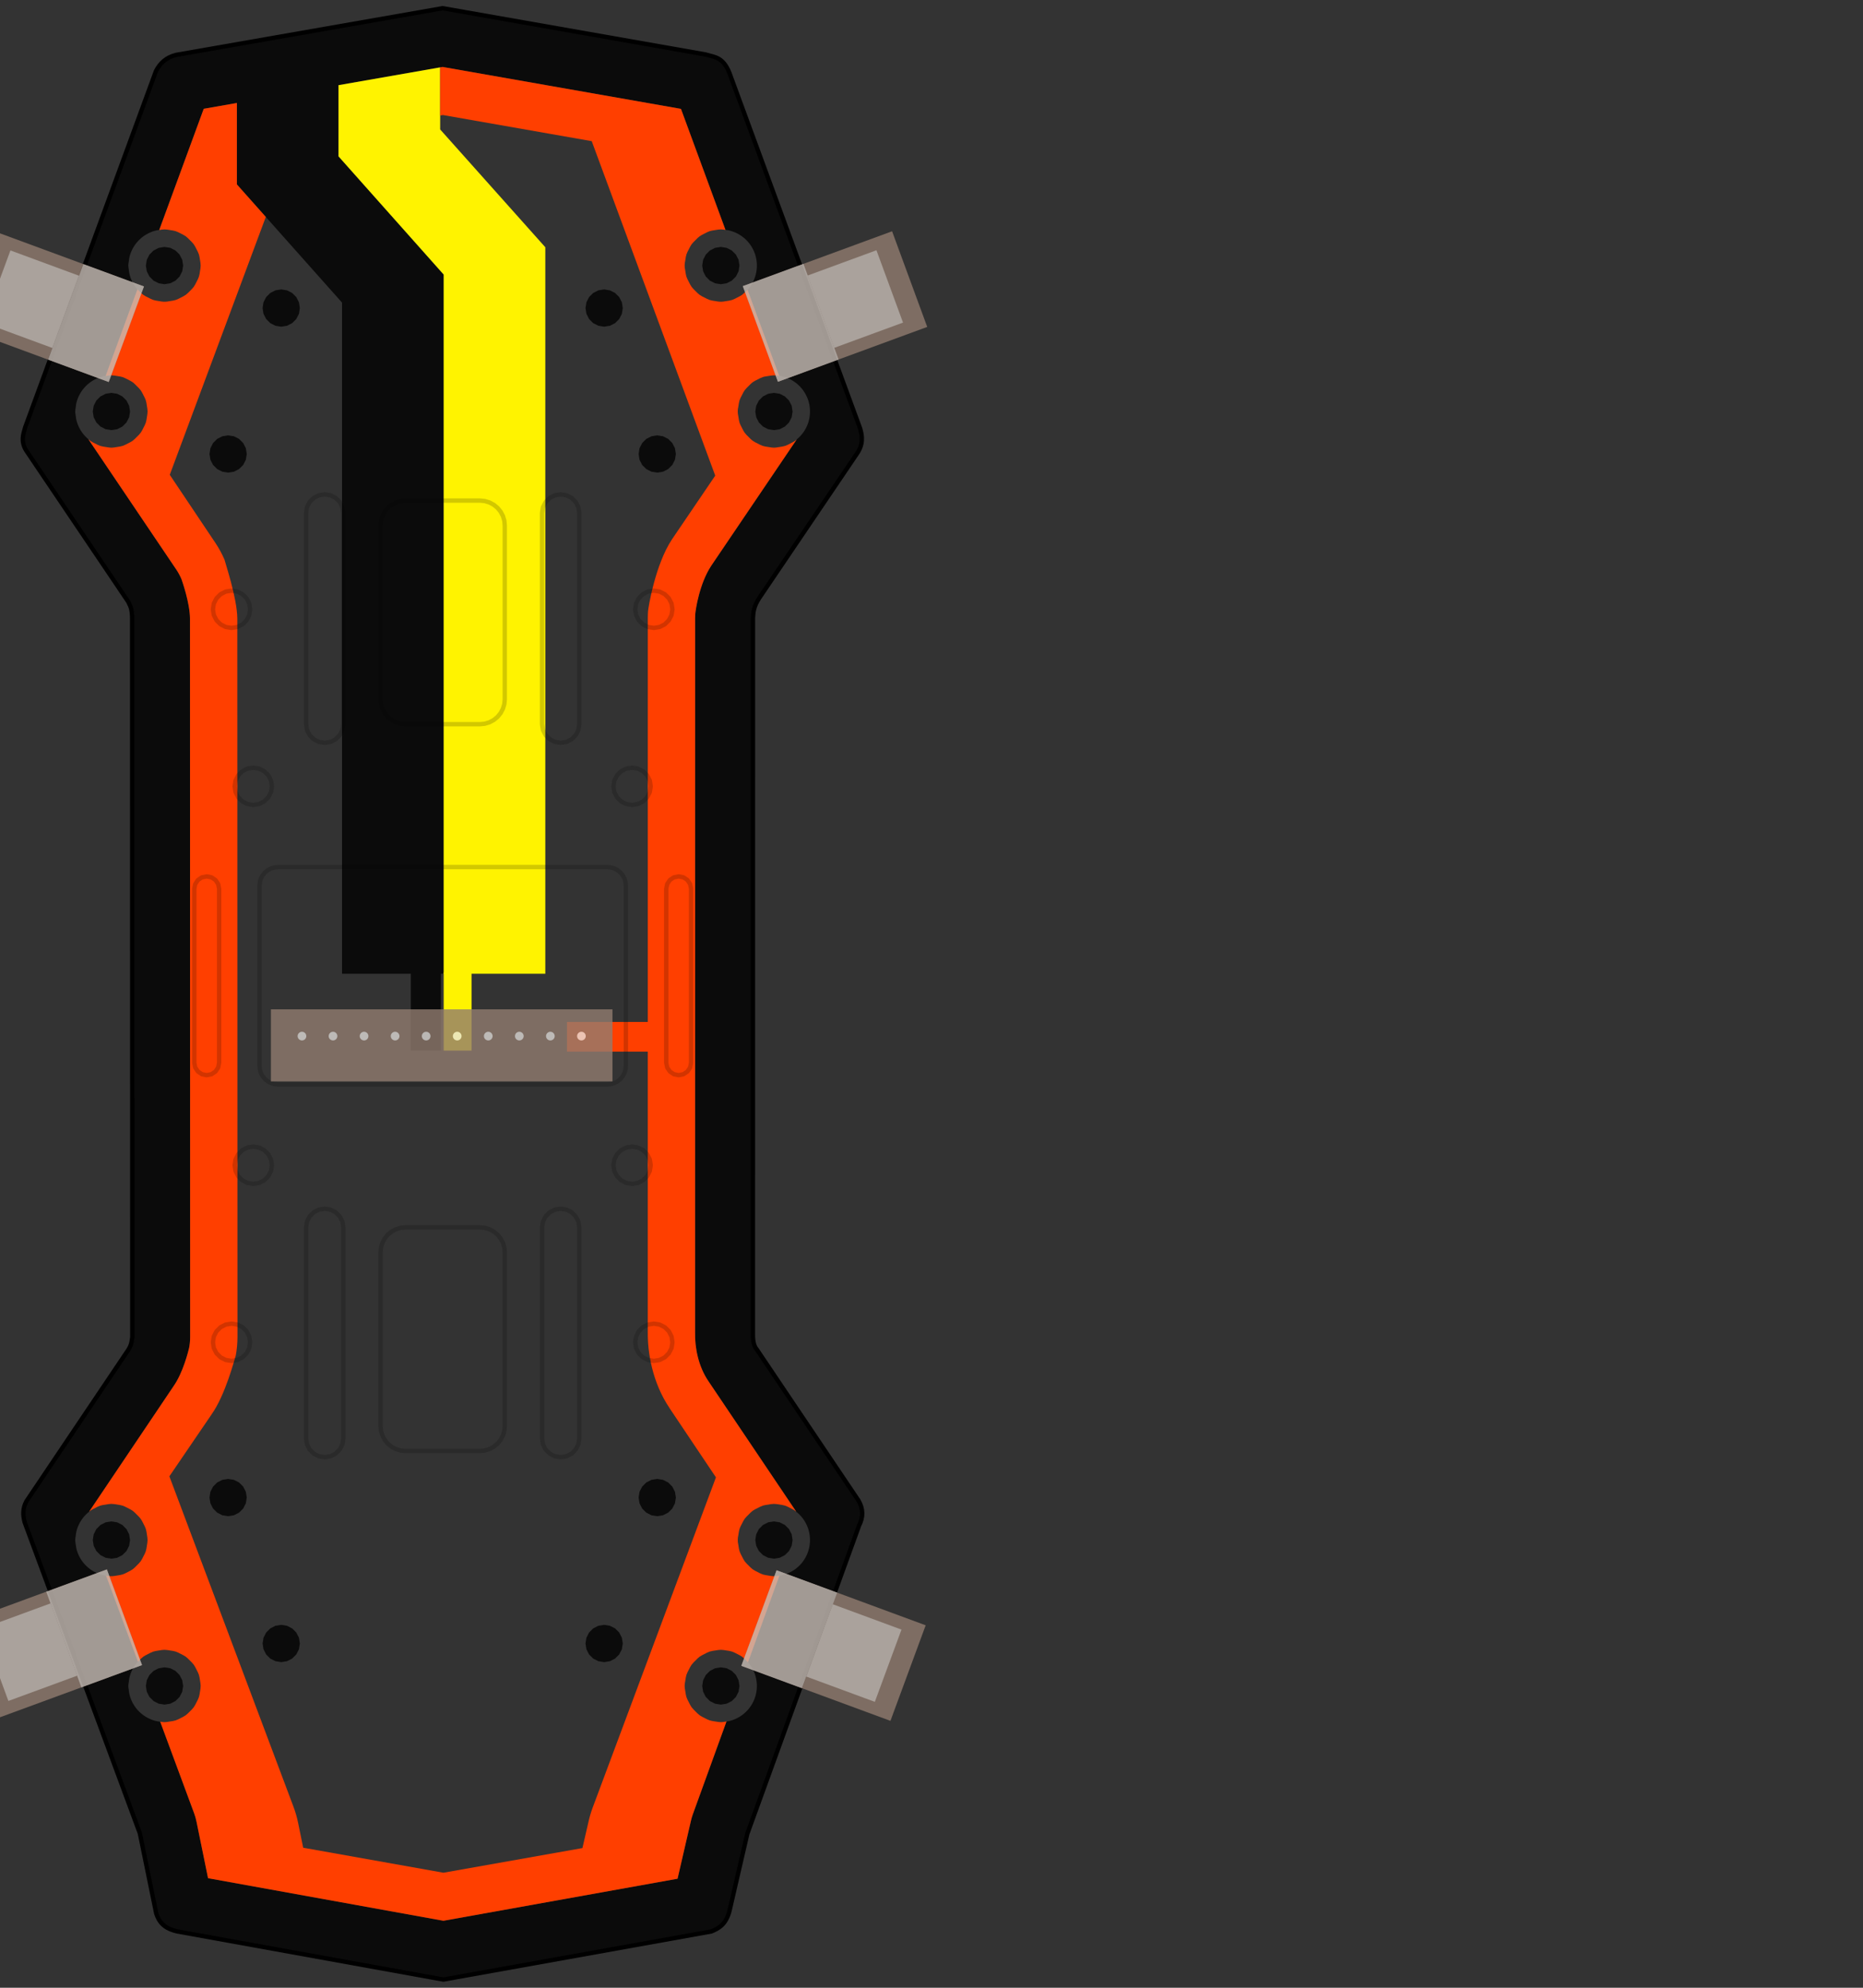 <?xml version="1.0" encoding="UTF-8" standalone="no"?>
<!-- Created with Inkscape (http://www.inkscape.org/) -->

<svg
   xmlns:dc="http://purl.org/dc/elements/1.1/"
   xmlns:cc="http://creativecommons.org/ns#"
   xmlns:rdf="http://www.w3.org/1999/02/22-rdf-syntax-ns#"
   xmlns:svg="http://www.w3.org/2000/svg"
   xmlns="http://www.w3.org/2000/svg"
   xmlns:sodipodi="http://sodipodi.sourceforge.net/DTD/sodipodi-0.dtd"
   xmlns:inkscape="http://www.inkscape.org/namespaces/inkscape"
   sodipodi:docname="ZMR250BP_new.svg"
   inkscape:version="0.91 r13725"
   version="1.1"
   id="svg4928"
   viewBox="0 0 531.496 566.929"
   height="160mm"
   width="150mm"
   inkscape:export-filename="Z:\mitglieder\AxelL\ZMR250Files\ZMR250BP_new.png"
   inkscape:export-xdpi="90"
   inkscape:export-ydpi="90">
  <rect x="0" y="0" width="531.496" height="566.929" fill="#333333" stroke="none"/>
  <defs
     id="defs4930" />
  <sodipodi:namedview
     inkscape:window-maximized="0"
     inkscape:window-y="37"
     inkscape:window-x="0"
     inkscape:window-height="730"
     inkscape:window-width="1366"
     showgrid="false"
     inkscape:current-layer="layer7"
     inkscape:document-units="px"
     inkscape:cy="338.47308"
     inkscape:cx="84.548488"
     inkscape:zoom="1.4142136"
     inkscape:pageshadow="2"
     inkscape:pageopacity="0.0"
     borderopacity="1.0"
     bordercolor="#666666"
     pagecolor="#ffffff"
     id="base"
     fit-margin-top="0"
     fit-margin-left="0"
     fit-margin-right="0"
     fit-margin-bottom="0"
     showguides="false" />
  <g
     inkscape:groupmode="layer"
     id="layer12"
     inkscape:label="drill"
     style="display:inline">
    <g
       inkscape:groupmode="layer"
       id="layer11"
       inkscape:label="center-plug"
       style="display:inline"
       sodipodi:insensitive="true">
      <g
         style="display:inline;opacity:0.8;fill:#000000"
         transform="translate(-0.131,-0.487)"
         id="g4573">
        <circle
           style="opacity:1;fill:#000000;fill-opacity:0.784;stroke:none;stroke-width:1;stroke-miterlimit:10;stroke-dasharray:none;stroke-opacity:1"
           id="circle4575"
           cx="95.138"
           cy="295.998"
           r="1.24" />
        <circle
           r="1.24"
           cy="295.998"
           cx="86.28"
           id="circle4577"
           style="opacity:1;fill:#000000;fill-opacity:0.784;stroke:none;stroke-width:1;stroke-miterlimit:10;stroke-dasharray:none;stroke-opacity:1" />
        <circle
           r="1.24"
           cy="295.998"
           cx="103.996"
           id="circle4579"
           style="opacity:1;fill:#000000;fill-opacity:0.784;stroke:none;stroke-width:1;stroke-miterlimit:10;stroke-dasharray:none;stroke-opacity:1" />
        <circle
           style="opacity:1;fill:#000000;fill-opacity:0.784;stroke:none;stroke-width:1;stroke-miterlimit:10;stroke-dasharray:none;stroke-opacity:1"
           id="circle4581"
           cx="112.854"
           cy="295.998"
           r="1.24" />
        <circle
           r="1.24"
           cy="295.998"
           cx="121.713"
           id="circle4583"
           style="opacity:1;fill:#000000;fill-opacity:0.784;stroke:none;stroke-width:1;stroke-miterlimit:10;stroke-dasharray:none;stroke-opacity:1" />
        <circle
           style="opacity:1;fill:#000000;fill-opacity:0.784;stroke:none;stroke-width:1;stroke-miterlimit:10;stroke-dasharray:none;stroke-opacity:1"
           id="circle4585"
           cx="130.571"
           cy="295.998"
           r="1.24" />
        <circle
           r="1.24"
           cy="295.998"
           cx="139.429"
           id="circle4587"
           style="opacity:1;fill:#000000;fill-opacity:0.784;stroke:none;stroke-width:1;stroke-miterlimit:10;stroke-dasharray:none;stroke-opacity:1" />
        <circle
           style="opacity:1;fill:#000000;fill-opacity:0.784;stroke:none;stroke-width:1;stroke-miterlimit:10;stroke-dasharray:none;stroke-opacity:1"
           id="circle4589"
           cx="148.287"
           cy="295.998"
           r="1.24" />
        <circle
           r="1.24"
           cy="295.998"
           cx="157.146"
           id="circle4591"
           style="opacity:1;fill:#000000;fill-opacity:0.784;stroke:none;stroke-width:1;stroke-miterlimit:10;stroke-dasharray:none;stroke-opacity:1" />
        <circle
           style="opacity:1;fill:#000000;fill-opacity:0.784;stroke:none;stroke-width:1;stroke-miterlimit:10;stroke-dasharray:none;stroke-opacity:1"
           id="circle4593"
           cx="166.004"
           cy="295.998"
           r="1.24" />
      </g>
    </g>
  </g>
  <g
     inkscape:groupmode="layer"
     id="layer9"
     inkscape:label="mill"
     style="display:inline">
    <g
       style="display:inline"
       transform="translate(-894.001,-126.325)"
       id="g4224"
       inkscape:groupmode="layer"
       inkscape:label="outline"
       sodipodi:insensitive="true">
      <g
         transform="matrix(1.25,0,0,-1.25,1065.664,632.396)"
         id="g4226"
         style="fill:none;fill-opacity:0.049;stroke:#000000;stroke-opacity:1">
        <path
           style="opacity:1;fill:none;fill-opacity:0.049;stroke:#000000;stroke-width:0.992;stroke-linecap:round;stroke-linejoin:round;stroke-miterlimit:10;stroke-dasharray:none;stroke-opacity:1"
           d="M -36.302,402.987 -97.09,392.341 c -2.258,-0.543 -3.735,-1.868 -4.66,-3.744 l -29.833,-81.243 c -0.426,-1.567 -1.052,-3.068 0.157,-5.18 l 23.372,-34.63 c 0.371,-0.933 0.867,-1.247 0.886,-3.942 l 0.036,-163.84 c -0.199,-1.01 -0.073,-1.802 -1.336,-3.521 L -131.301,62.316 c -0.923,-1.705 -0.794,-3.26 -0.409,-4.779 l 26.299,-70.979 3.717,-18.197 c 0.81,-2.739 2.66,-3.695 4.779,-4.19 l 60.779,-10.99 61.162,10.981 c 1.717,0.713 3.361,1.618 4.151,4.741 l 4.051,17.541 25.516,70.346 c 0.976,1.891 0.969,3.782 -0.13,5.673 l -23.24,34.524 c -0.531,0.613 -0.895,1.614 -0.863,3.542 l 0.006,163.279 c 0.088,1.326 0.122,2.621 1.493,4.68 l 22.194,32.784 c 1.469,2.067 1.349,3.989 0.758,5.869 L 29.481,387.298 c -1.542,4.723 -3.708,4.46 -5.757,5.129 z"
           id="path4228"
           inkscape:connector-curvature="0"
           sodipodi:nodetypes="ccccccccccccccccccccccccccccc" />
      </g>
    </g>
    <g
       inkscape:groupmode="layer"
       id="layer2"
       inkscape:label="screwholes"
       style="display:inline"
       transform="translate(0,-86.283)"
       sodipodi:insensitive="true">
      <g
         id="g4914-1"
         transform="matrix(1.25,0,0,-1.25,466.49,562.798)"
         style="fill:#000000;fill-opacity:0.784" />
      <path
         transform="matrix(1.25,0,0,-1.25,466.49,562.798)"
         d="m -200.804,29.82 0.208,1.314 0.604,1.185 0.941,0.941 1.185,0.604 1.314,0.208 1.314,-0.208 1.185,-0.604 0.941,-0.941 0.604,-1.185 0.208,-1.314 -0.208,-1.314 -0.604,-1.185 -0.941,-0.941 -1.185,-0.604 -1.314,-0.208 -1.314,0.208 -1.185,0.604 -0.941,0.941 -0.604,1.185 -0.208,1.314 m -12.119,-33.296 0.208,1.314 0.604,1.185 0.941,0.941 1.185,0.604 1.314,0.208 1.314,-0.208 1.185,-0.604 0.941,-0.941 0.604,-1.185 0.208,-1.314 -0.208,-1.314 -0.604,-1.185 -0.941,-0.941 -1.185,-0.604 -1.314,-0.208 -1.314,0.208 -1.185,0.604 -0.941,0.941 -0.604,1.185 -0.208,1.314 m -14.518,42.991 0.208,1.314 0.604,1.186 0.941,0.94 1.185,0.604 1.314,0.208 1.314,-0.208 1.185,-0.604 0.941,-0.94 0.604,-1.186 0.208,-1.314 -0.208,-1.314 -0.604,-1.185 -0.941,-0.941 -1.185,-0.604 -1.314,-0.208 -1.314,0.208 -1.185,0.604 -0.941,0.941 -0.604,1.185 -0.208,1.314 m -12.119,-33.296 0.208,1.314 0.604,1.185 0.941,0.941 1.185,0.604 1.314,0.208 1.314,-0.208 1.185,-0.604 0.941,-0.941 0.604,-1.185 0.208,-1.314 -0.208,-1.314 -0.604,-1.185 -0.941,-0.941 -1.185,-0.604 -1.314,-0.208 -1.314,0.208 -1.185,0.604 -0.941,0.941 -0.604,1.185 -0.208,1.314 m -73.701,0 0.208,1.314 0.604,1.185 0.941,0.941 1.185,0.604 1.314,0.208 1.314,-0.208 1.185,-0.604 0.941,-0.941 0.604,-1.185 0.208,-1.314 -0.208,-1.314 -0.604,-1.185 -0.941,-0.941 -1.185,-0.604 -1.314,-0.208 -1.314,0.208 -1.185,0.604 -0.941,0.941 -0.604,1.185 -0.208,1.314 m -12.119,33.296 0.209,1.314 0.603,1.186 0.941,0.94 1.186,0.604 1.313,0.208 1.314,-0.208 1.186,-0.604 0.94,-0.94 0.604,-1.186 0.208,-1.314 -0.208,-1.314 -0.604,-1.185 -0.94,-0.941 -1.186,-0.604 -1.314,-0.208 -1.313,0.208 -1.186,0.604 -0.941,0.941 -0.603,1.185 -0.209,1.314 m -14.518,-42.991 0.208,1.314 0.604,1.185 0.941,0.941 1.185,0.604 1.314,0.208 1.314,-0.208 1.185,-0.604 0.941,-0.941 0.604,-1.185 0.208,-1.314 -0.208,-1.314 -0.604,-1.185 -0.941,-0.941 -1.185,-0.604 -1.314,-0.208 -1.314,0.208 -1.185,0.604 -0.941,0.941 -0.604,1.185 -0.208,1.314 m -12.119,33.296 0.209,1.314 0.604,1.185 0.94,0.941 1.185,0.604 1.314,0.208 1.314,-0.208 1.186,-0.604 0.94,-0.941 0.604,-1.185 0.208,-1.314 -0.208,-1.314 -0.604,-1.185 -0.94,-0.941 -1.186,-0.604 -1.314,-0.208 -1.314,0.208 -1.185,0.604 -0.94,0.941 -0.604,1.185 -0.209,1.314 m 0,257.501 0.209,1.314 0.604,1.185 0.94,0.941 1.185,0.603 1.314,0.209 1.314,-0.209 1.186,-0.603 0.94,-0.941 0.604,-1.185 0.208,-1.314 -0.208,-1.314 -0.604,-1.186 -0.94,-0.94 -1.186,-0.604 -1.314,-0.208 -1.314,0.208 -1.185,0.604 -0.94,0.94 -0.604,1.186 -0.209,1.314 m 12.119,33.296 0.208,1.314 0.604,1.185 0.941,0.941 1.185,0.604 1.314,0.208 1.314,-0.208 1.185,-0.604 0.941,-0.941 0.604,-1.185 0.208,-1.314 -0.208,-1.314 -0.604,-1.185 -0.941,-0.941 -1.185,-0.604 -1.314,-0.208 -1.314,0.208 -1.185,0.604 -0.941,0.941 -0.604,1.185 -0.208,1.314 m 14.518,-42.991 0.209,1.313 0.603,1.186 0.941,0.94 1.186,0.604 1.313,0.208 1.314,-0.208 1.186,-0.604 0.94,-0.94 0.604,-1.186 0.208,-1.313 -0.208,-1.314 -0.604,-1.186 -0.94,-0.94 -1.186,-0.604 -1.314,-0.208 -1.313,0.208 -1.186,0.604 -0.941,0.94 -0.603,1.186 -0.209,1.314 m 12.119,33.296 0.208,1.314 0.604,1.185 0.941,0.941 1.185,0.604 1.314,0.208 1.314,-0.208 1.185,-0.604 0.941,-0.941 0.604,-1.185 0.208,-1.314 -0.208,-1.314 -0.604,-1.186 -0.941,-0.94 -1.185,-0.604 -1.314,-0.208 -1.314,0.208 -1.185,0.604 -0.941,0.94 -0.604,1.186 -0.208,1.314 m 73.701,0 0.208,1.314 0.604,1.185 0.941,0.941 1.185,0.604 1.314,0.208 1.314,-0.208 1.185,-0.604 0.941,-0.941 0.604,-1.185 0.208,-1.314 -0.208,-1.314 -0.604,-1.186 -0.941,-0.94 -1.185,-0.604 -1.314,-0.208 -1.314,0.208 -1.185,0.604 -0.941,0.94 -0.604,1.186 -0.208,1.314 m 12.119,-33.296 0.208,1.313 0.604,1.186 0.941,0.94 1.185,0.604 1.314,0.208 1.314,-0.208 1.185,-0.604 0.941,-0.94 0.604,-1.186 0.208,-1.313 -0.208,-1.314 -0.604,-1.186 -0.941,-0.94 -1.185,-0.604 -1.314,-0.208 -1.314,0.208 -1.185,0.604 -0.941,0.94 -0.604,1.186 -0.208,1.314 m 14.518,42.991 0.208,1.314 0.604,1.185 0.941,0.941 1.185,0.604 1.314,0.208 1.314,-0.208 1.185,-0.604 0.941,-0.941 0.604,-1.185 0.208,-1.314 -0.208,-1.314 -0.604,-1.185 -0.941,-0.941 -1.185,-0.604 -1.314,-0.208 -1.314,0.208 -1.185,0.604 -0.941,0.941 -0.604,1.185 -0.208,1.314 m 12.119,-33.296 0.208,1.314 0.604,1.185 0.941,0.941 1.185,0.603 1.314,0.209 1.314,-0.209 1.185,-0.603 0.941,-0.941 0.604,-1.185 0.208,-1.314 -0.208,-1.314 -0.604,-1.186 -0.941,-0.94 -1.185,-0.604 -1.314,-0.208 -1.314,0.208 -1.185,0.604 -0.941,0.94 -0.604,1.186 -0.208,1.314"
         style="display:inline;fill:#000000;fill-opacity:0.784;stroke:none;stroke-width:0.8;stroke-linecap:round;stroke-linejoin:round;stroke-miterlimit:10;stroke-dasharray:none;stroke-opacity:1"
         id="path4916-3"
         inkscape:connector-curvature="0"
         sodipodi:nodetypes="cccccccccccccccccccccccccccccccccccccccccccccccccccccccccccccccccccccccccccccccccccccccccccccccccccccccccccccccccccccccccccccccccccccccccccccccccccccccccccccccccccccccccccccccccccccccccccccccccccccccccccccccccccccccccccccccccccccccccccccccccccccccccccccccccccccccccccccccccccccccccccccccccccccccccccccccccccccccccccccccccccccccccccccccc" />
    </g>
  </g>
  <g
     inkscape:groupmode="layer"
     id="layer7"
     inkscape:label="paths"
     style="display:inline">
    <g
       inkscape:label="gnd"
       inkscape:groupmode="layer"
       id="g4306"
       transform="translate(-894.001,-126.325)"
       style="display:inline">
      <g
         style="fill:#000000;fill-opacity:0.049;stroke:#ffae00;stroke-opacity:1"
         id="g4308"
         transform="matrix(1.25,0,0,-1.25,1065.664,632.396)">
        <path
           style="color:#000000;font-style:normal;font-variant:normal;font-weight:normal;font-stretch:normal;font-size:medium;line-height:normal;font-family:sans-serif;text-indent:0;text-align:start;text-decoration:none;text-decoration-line:none;text-decoration-style:solid;text-decoration-color:#000000;letter-spacing:normal;word-spacing:normal;text-transform:none;direction:ltr;block-progression:tb;writing-mode:lr-tb;baseline-shift:baseline;text-anchor:start;white-space:normal;clip-rule:nonzero;display:inline;overflow:visible;visibility:visible;opacity:1;isolation:auto;mix-blend-mode:normal;color-interpolation:sRGB;color-interpolation-filters:linearRGB;solid-color:#000000;solid-opacity:1;fill:#000000;fill-opacity:0.784;fill-rule:nonzero;stroke:none;stroke-width:26.4;stroke-linecap:round;stroke-linejoin:round;stroke-miterlimit:10;stroke-dasharray:none;stroke-dashoffset:0;stroke-opacity:1;color-rendering:auto;image-rendering:auto;shape-rendering:auto;text-rendering:auto;enable-background:accumulate"
           d="M 126.285,2.338 50.301,15.645 c -2.823,0.679 -4.669,2.335 -5.826,4.68 L 7.184,121.879 c -0.532,1.959 -1.315,3.835 0.195,6.475 l 29.215,43.287 c 0.464,1.167 1.084,1.559 1.107,4.928 l 0.045,204.799 c -0.249,1.262 -0.091,2.254 -1.67,4.402 L 7.537,428.176 c -1.154,2.132 -0.993,4.077 -0.512,5.975 l 32.873,88.723 4.646,22.746 c 1.012,3.424 3.324,4.62 5.973,5.238 l 75.975,13.736 76.451,-13.727 c 2.147,-0.891 4.201,-2.022 5.189,-5.926 l 5.064,-21.928 31.895,-87.932 c 1.22,-2.364 1.211,-4.728 -0.162,-7.092 l -29.049,-43.154 c -0.664,-0.766 -1.119,-2.018 -1.078,-4.428 l 0.006,-204.1 c 0.11,-1.657 0.153,-3.276 1.867,-5.85 l 27.742,-40.98 c 1.836,-2.583 1.686,-4.986 0.947,-7.336 L 208.514,21.947 c -1.928,-5.904 -4.634,-5.574 -7.195,-6.41 L 126.285,2.338 Z m -0.006,16.754 68,11.959 12.691,34.502 c 0.372,0.049 0.742,0.11 1.105,0.197 0.507,0.122 1.007,0.285 1.488,0.484 0.512,0.212 1.008,0.464 1.48,0.754 0.445,0.273 0.869,0.581 1.266,0.92 0.421,0.36 0.816,0.755 1.176,1.176 0.339,0.397 0.649,0.821 0.922,1.266 0.289,0.472 0.542,0.969 0.754,1.48 0.2,0.482 0.361,0.981 0.482,1.488 0.129,0.539 0.216,1.092 0.26,1.645 0.041,0.519 0.041,1.043 0,1.562 -0.043,0.553 -0.131,1.103 -0.26,1.643 -0.121,0.508 -0.283,1.006 -0.482,1.488 -0.212,0.512 -0.464,1.01 -0.754,1.482 -0.273,0.444 -0.583,0.869 -0.922,1.266 -0.073,0.085 -0.153,0.163 -0.229,0.246 l 9.027,24.543 c 0.317,0.046 0.632,0.103 0.943,0.178 0.505,0.121 1.003,0.284 1.482,0.482 0.512,0.212 1.008,0.464 1.48,0.754 0.445,0.273 0.871,0.581 1.268,0.92 0.422,0.36 0.818,0.756 1.178,1.178 0.338,0.396 0.646,0.82 0.918,1.264 0.29,0.473 0.543,0.97 0.756,1.482 0.2,0.482 0.363,0.981 0.484,1.488 0.129,0.538 0.215,1.089 0.258,1.641 0.041,0.52 0.041,1.046 0,1.566 -0.043,0.553 -0.129,1.103 -0.258,1.643 -0.121,0.507 -0.285,1.005 -0.484,1.486 -0.212,0.512 -0.464,1.01 -0.754,1.482 -0.273,0.446 -0.584,0.872 -0.924,1.27 -0.36,0.421 -0.754,0.814 -1.176,1.174 -0.049,0.042 -0.101,0.079 -0.15,0.119 l -24.295,35.887 a 16.502,16.502 0 0 0 -0.07,0.105 c -3.413,5.126 -4.512,12.675 -4.594,13.9 a 16.502,16.502 0 0 0 -0.037,1.096 l -0.01,204.1 0.002,-0.279 c -0.069,4.089 0.839,9.507 3.902,13.941 l 24.994,37.129 c 0.086,0.069 0.176,0.133 0.26,0.205 0.421,0.36 0.818,0.754 1.178,1.176 0.339,0.397 0.645,0.821 0.918,1.266 0.289,0.472 0.544,0.969 0.756,1.48 0.2,0.482 0.363,0.981 0.484,1.488 0.129,0.539 0.215,1.092 0.258,1.645 0.041,0.519 0.041,1.043 0,1.562 -0.043,0.553 -0.129,1.103 -0.258,1.643 -0.121,0.508 -0.284,1.006 -0.484,1.488 -0.212,0.512 -0.466,1.01 -0.756,1.482 -0.272,0.444 -0.58,0.869 -0.918,1.266 -0.36,0.422 -0.756,0.816 -1.178,1.176 -0.396,0.338 -0.819,0.646 -1.264,0.918 -0.473,0.289 -0.97,0.542 -1.482,0.754 -0.481,0.199 -0.98,0.363 -1.486,0.484 -0.29,0.07 -0.585,0.121 -0.881,0.164 l -8.959,24.697 c 0.032,0.037 0.068,0.07 0.1,0.107 0.339,0.396 0.649,0.819 0.922,1.264 0.29,0.473 0.542,0.97 0.754,1.482 0.2,0.482 0.361,0.981 0.482,1.488 0.129,0.538 0.216,1.089 0.26,1.641 0.041,0.52 0.041,1.046 0,1.566 -0.043,0.553 -0.13,1.103 -0.26,1.643 -0.121,0.507 -0.283,1.005 -0.482,1.486 -0.212,0.512 -0.464,1.01 -0.754,1.482 -0.273,0.444 -0.583,0.867 -0.922,1.264 -0.36,0.422 -0.754,0.817 -1.176,1.178 -0.396,0.339 -0.821,0.647 -1.266,0.92 -0.473,0.29 -0.968,0.542 -1.48,0.754 -0.481,0.199 -0.982,0.363 -1.488,0.484 -0.272,0.065 -0.547,0.116 -0.824,0.158 l -9.566,26.375 a 16.502,16.502 0 0 0 -0.564,1.914 l -3.82,16.533 -66.799,11.996 0,-0.002 -67.146,-12.143 -3.291,-16.113 a 16.502,16.502 0 0 0 -0.693,-2.432 L 45.707,491.057 c -0.403,-0.052 -0.805,-0.108 -1.199,-0.203 -0.507,-0.122 -1.005,-0.285 -1.486,-0.484 -0.512,-0.212 -1.01,-0.464 -1.482,-0.754 -0.444,-0.273 -0.869,-0.581 -1.266,-0.92 -0.422,-0.36 -0.815,-0.756 -1.176,-1.178 -0.339,-0.396 -0.647,-0.819 -0.92,-1.264 -0.29,-0.473 -0.544,-0.97 -0.756,-1.482 -0.199,-0.481 -0.361,-0.98 -0.482,-1.486 -0.092,-0.383 -0.132,-0.778 -0.184,-1.168 -0.058,-0.435 -0.147,-0.87 -0.145,-1.309 0.002,-0.416 0.093,-0.825 0.15,-1.236 0.053,-0.379 0.089,-0.764 0.178,-1.137 0.121,-0.508 0.283,-1.006 0.482,-1.488 0.212,-0.512 0.466,-1.01 0.756,-1.482 0.273,-0.444 0.581,-0.867 0.92,-1.264 0.083,-0.097 0.173,-0.187 0.26,-0.281 l -9.086,-24.523 c -0.306,-0.043 -0.61,-0.092 -0.91,-0.164 -0.507,-0.122 -1.008,-0.285 -1.49,-0.484 -0.512,-0.212 -1.008,-0.464 -1.48,-0.754 -0.445,-0.273 -0.871,-0.581 -1.268,-0.92 -0.421,-0.36 -0.814,-0.756 -1.174,-1.178 -0.338,-0.396 -0.646,-0.818 -0.918,-1.262 -0.29,-0.473 -0.544,-0.97 -0.756,-1.482 -0.199,-0.481 -0.361,-0.978 -0.482,-1.484 -0.093,-0.387 -0.129,-0.784 -0.188,-1.178 -0.048,-0.319 -0.109,-0.639 -0.135,-0.961 -0.009,-0.114 -0.013,-0.228 -0.008,-0.342 0.02,-0.413 0.089,-0.821 0.146,-1.23 0.053,-0.383 0.093,-0.769 0.184,-1.145 0.122,-0.507 0.283,-1.005 0.482,-1.486 0.212,-0.511 0.467,-1.008 0.756,-1.48 0.272,-0.444 0.58,-0.867 0.918,-1.264 0.36,-0.422 0.753,-0.818 1.174,-1.178 0.089,-0.076 0.184,-0.144 0.275,-0.217 l 24.367,-36.207 -0.393,0.559 c 2.868,-3.903 4.417,-10.442 4.58,-11.107 a 16.502,16.502 0 0 0 0.293,-3.068 l -0.045,-204.799 a 16.502,16.502 0 0 0 0,-0.113 c -0.032,-4.524 -2.25,-10.729 -2.412,-11.227 a 16.502,16.502 0 0 0 -1.518,-2.812 L 25.191,125.252 c -0.022,-0.018 -0.045,-0.034 -0.066,-0.053 -0.421,-0.36 -0.814,-0.753 -1.174,-1.174 -0.339,-0.397 -0.647,-0.822 -0.92,-1.268 -0.29,-0.473 -0.544,-0.97 -0.756,-1.482 -0.199,-0.481 -0.36,-0.979 -0.482,-1.484 -0.093,-0.386 -0.129,-0.783 -0.188,-1.176 -0.048,-0.32 -0.109,-0.64 -0.135,-0.963 -0.009,-0.114 -0.013,-0.228 -0.008,-0.342 0.02,-0.411 0.09,-0.817 0.146,-1.225 0.054,-0.384 0.093,-0.773 0.184,-1.15 0.122,-0.506 0.283,-1.004 0.482,-1.484 0.212,-0.512 0.466,-1.01 0.756,-1.482 0.272,-0.444 0.58,-0.866 0.918,-1.262 0.36,-0.421 0.753,-0.818 1.174,-1.178 0.398,-0.34 0.823,-0.649 1.27,-0.922 0.473,-0.29 0.97,-0.542 1.482,-0.754 0.48,-0.199 0.975,-0.361 1.48,-0.482 0.26,-0.062 0.525,-0.113 0.789,-0.156 l 9.066,-24.687 c -0.037,-0.042 -0.077,-0.081 -0.113,-0.123 -0.339,-0.396 -0.647,-0.821 -0.92,-1.266 C 37.888,80.666 37.634,80.168 37.422,79.656 37.222,79.174 37.061,78.676 36.939,78.168 36.848,77.785 36.808,77.39 36.756,77 c -0.058,-0.435 -0.147,-0.87 -0.145,-1.309 0.002,-0.415 0.093,-0.824 0.15,-1.234 0.053,-0.38 0.089,-0.765 0.178,-1.139 0.121,-0.508 0.283,-1.006 0.482,-1.488 0.212,-0.511 0.467,-1.008 0.756,-1.48 0.273,-0.445 0.581,-0.869 0.92,-1.266 0.36,-0.421 0.754,-0.816 1.176,-1.176 0.396,-0.339 0.821,-0.647 1.266,-0.92 0.473,-0.29 0.97,-0.542 1.482,-0.754 0.481,-0.199 0.98,-0.363 1.486,-0.484 0.306,-0.074 0.616,-0.13 0.928,-0.176 l 12.688,-34.547 9.457,-1.656 0,23.225 30,33.709 0,191.418 28.992,0 0,-199.418 -30,-33.709 0,-20.301 29.707,-5.203 z"
           transform="matrix(0.8,0,0,-0.8,-137.33,404.857)"
           id="path4310"
           inkscape:connector-curvature="0" />
      </g>
      <g
         style="display:inline;fill:#000000;fill-opacity:0.049;stroke:#ffae00;stroke-opacity:1"
         id="g4186"
         transform="matrix(1.25,0,0,-1.25,1065.664,632.396)" />
      <rect
         y="404"
         x="-1019.793"
         height="21.968"
         width="8.589"
         id="rect4557"
         style="display:inline;opacity:1;fill:#000000;fill-opacity:0.784;stroke:none;stroke-width:1;stroke-miterlimit:10;stroke-dasharray:none;stroke-opacity:1"
         transform="scale(-1,1)" />
    </g>
    <g
       inkscape:groupmode="layer"
       id="layer10"
       inkscape:label="24V"
       style="display:inline">
      <path
         style="display:inline;opacity:1;fill:#fff300;fill-opacity:1;stroke:none;stroke-width:1;stroke-miterlimit:10;stroke-dasharray:none;stroke-opacity:1"
         d="m 125.572,19.215 -28.992,5.078 0,20.311 29.992,33.701 0,0.205 0.008,0.008 0,199.205 28.992,0 0,-207.205 -30,-33.602 0,-17.701 z"
         id="rect4503"
         inkscape:connector-curvature="0" />
      <g
         transform="matrix(1.25,0,0,-1.25,171.662,506.071)"
         id="g4547"
         style="display:inline;fill:#000000;fill-opacity:0.049;stroke:#ffae00;stroke-opacity:1" />
      <rect
         style="opacity:1;fill:#fff300;fill-opacity:1;stroke:none;stroke-width:1;stroke-miterlimit:10;stroke-dasharray:none;stroke-opacity:1"
         id="rect4555"
         width="7.946"
         height="22.236"
         x="126.581"
         y="277.407" />
    </g>
    <g
       style="display:inline"
       transform="translate(-894.001,-126.325)"
       id="g4312"
       inkscape:groupmode="layer"
       inkscape:label="14V">
      <g
         transform="matrix(1.25,0,0,-1.25,1065.664,632.396)"
         id="g4314"
         style="fill:#000000;fill-opacity:0.049;stroke:#ffae00;stroke-opacity:1">
        <path
           style="color:#000000;font-style:normal;font-variant:normal;font-weight:normal;font-stretch:normal;font-size:medium;line-height:normal;font-family:sans-serif;text-indent:0;text-align:start;text-decoration:none;text-decoration-line:none;text-decoration-style:solid;text-decoration-color:#000000;letter-spacing:normal;word-spacing:normal;text-transform:none;direction:ltr;block-progression:tb;writing-mode:lr-tb;baseline-shift:baseline;text-anchor:start;white-space:normal;clip-rule:nonzero;display:inline;overflow:visible;visibility:visible;opacity:1;isolation:auto;mix-blend-mode:normal;color-interpolation:sRGB;color-interpolation-filters:linearRGB;solid-color:#000000;solid-opacity:1;fill:#ff3f00;fill-opacity:1;fill-rule:nonzero;stroke:none;stroke-width:48;stroke-linecap:round;stroke-linejoin:round;stroke-miterlimit:10;stroke-dasharray:none;stroke-dashoffset:0;stroke-opacity:1;color-rendering:auto;image-rendering:auto;shape-rendering:auto;text-rendering:auto;enable-background:accumulate"
           d="m 126.279,19.092 -0.707,0.123 0,13.73 0.77,-0.139 42.471,7.453 35.234,95.396 -12.189,17.949 c -0.051,0.075 -0.101,0.15 -0.15,0.225 -4.804,7.214 -6.774,19.614 -6.832,20.486 -0.044,0.663 -0.066,1.328 -0.066,1.992 l -0.004,115.164 -23.055,0 0,8.457 23.055,0 -0.002,80.479 0.004,-0.508 c -0.095,5.639 1.238,14.406 6.273,21.797 l -0.119,-0.154 13.285,19.814 -35.154,94.164 c -0.456,1.221 -0.832,2.47 -1.125,3.74 l -1.807,7.826 -39.656,7.035 -40.008,-7.131 -1.455,-7.121 c -0.316,-1.548 -0.753,-3.068 -1.309,-4.547 l -35.412,-94.26 12.543,-18.396 -0.611,0.867 c 4.047,-5.507 6.78,-16.333 7.016,-16.953 0.312,-1.723 0.472,-3.47 0.479,-5.221 L 67.699,176.562 c 2.43e-4,-0.07 2.43e-4,-0.139 0,-0.209 -0.041,-5.801 -3.569,-16.172 -3.656,-16.75 -0.704,-1.626 -1.55,-3.187 -2.529,-4.664 l -13.082,-19.52 27.4,-73.551 -8.252,-9.273 0,-23.225 -9.457,1.656 -12.697,34.578 0.725,-0.115 c 0.518,-0.082 1.046,-0.082 1.564,0 L 49.355,65.75 c 0.519,0.082 1.022,0.246 1.49,0.484 l 1.482,0.754 c 0.467,0.239 0.893,0.549 1.264,0.92 l 1.178,1.176 c 0.371,0.372 0.68,0.798 0.918,1.266 l 0.756,1.48 c 0.238,0.468 0.402,0.97 0.484,1.488 l 0.258,1.645 c 0.082,0.518 0.082,1.045 0,1.562 l -0.258,1.643 c -0.082,0.519 -0.246,1.02 -0.484,1.488 L 55.688,81.139 c -0.238,0.467 -0.548,0.895 -0.918,1.266 l -1.178,1.174 c -0.371,0.371 -0.796,0.681 -1.264,0.92 l -1.482,0.754 c -0.468,0.238 -0.972,0.402 -1.49,0.484 l -1.641,0.262 c -0.33,0.052 -0.664,0.069 -0.998,0.055 -0.19,-0.008 -0.379,-0.025 -0.566,-0.055 l -1.643,-0.262 c -0.518,-0.082 -1.019,-0.246 -1.486,-0.484 l -1.482,-0.754 c -0.467,-0.239 -0.895,-0.549 -1.266,-0.92 L 39.213,82.52 30.133,107.248 31,107.111 c 0.52,-0.083 1.048,-0.083 1.568,0 l 1.645,0.26 c 0.515,0.082 1.013,0.246 1.479,0.482 l 1.484,0.754 c 0.469,0.239 0.898,0.549 1.27,0.922 l 1.178,1.178 c 0.369,0.37 0.677,0.796 0.914,1.262 l 0.758,1.482 c 0.238,0.468 0.4,0.97 0.482,1.488 l 0.26,1.641 c 0.082,0.518 0.082,1.048 0,1.566 l -0.26,1.643 c -0.082,0.518 -0.244,1.019 -0.482,1.486 l -0.754,1.482 c -0.238,0.468 -0.55,0.896 -0.922,1.268 l -1.174,1.174 c -0.371,0.371 -0.799,0.682 -1.268,0.92 l -1.48,0.754 c -0.468,0.238 -0.972,0.402 -1.49,0.484 l -1.641,0.258 c -0.33,0.053 -0.664,0.072 -0.998,0.059 -0.19,-0.009 -0.379,-0.028 -0.566,-0.059 l -1.641,-0.258 c -0.519,-0.082 -1.022,-0.246 -1.49,-0.484 l -1.48,-0.754 c -0.438,-0.224 -0.837,-0.516 -1.191,-0.857 l 25.072,37.15 c 0.596,0.886 1.104,1.828 1.518,2.812 0.162,0.497 2.38,6.702 2.412,11.227 1.3e-4,0.038 1.3e-4,0.075 0,0.113 l 0.045,204.799 c -0.002,1.03 -0.1,2.057 -0.293,3.068 -0.163,0.666 -1.712,7.205 -4.58,11.107 l 0.393,-0.559 -24.338,36.164 c 0.297,-0.253 0.614,-0.483 0.963,-0.66 l 1.48,-0.754 c 0.468,-0.238 0.972,-0.402 1.49,-0.484 l 1.641,-0.26 c 0.518,-0.082 1.046,-0.082 1.564,0 l 1.641,0.26 c 0.519,0.082 1.022,0.246 1.49,0.484 l 1.48,0.754 c 0.468,0.238 0.896,0.548 1.268,0.92 l 1.178,1.178 c 0.37,0.371 0.677,0.797 0.914,1.264 l 0.758,1.48 c 0.238,0.468 0.4,0.97 0.482,1.488 l 0.26,1.645 c 0.082,0.518 0.082,1.045 0,1.562 l -0.26,1.643 c -0.082,0.519 -0.244,1.02 -0.482,1.488 l -0.758,1.482 c -0.237,0.466 -0.545,0.891 -0.914,1.262 l -1.178,1.178 c -0.371,0.371 -0.799,0.682 -1.268,0.92 l -1.48,0.758 c -0.468,0.237 -0.972,0.399 -1.49,0.48 l -1.641,0.262 c -0.33,0.052 -0.664,0.069 -0.998,0.055 -0.19,-0.008 -0.379,-0.025 -0.566,-0.055 l -0.738,-0.117 9.1,24.559 0.91,-0.912 c 0.371,-0.37 0.799,-0.68 1.266,-0.918 l 1.482,-0.754 c 0.467,-0.239 0.968,-0.403 1.486,-0.486 l 1.643,-0.258 c 0.518,-0.082 1.046,-0.082 1.564,0 l 1.641,0.258 c 0.519,0.083 1.022,0.247 1.49,0.486 l 1.482,0.754 c 0.467,0.238 0.893,0.548 1.264,0.918 l 1.178,1.178 c 0.37,0.371 0.68,0.797 0.918,1.264 l 0.756,1.482 c 0.238,0.468 0.402,0.97 0.484,1.488 l 0.258,1.641 c 0.082,0.518 0.082,1.048 0,1.566 l -0.258,1.643 c -0.082,0.518 -0.246,1.019 -0.484,1.486 l -0.756,1.482 c -0.238,0.467 -0.548,0.893 -0.918,1.264 l -1.178,1.178 c -0.371,0.371 -0.796,0.681 -1.264,0.92 l -1.482,0.754 c -0.468,0.238 -0.972,0.402 -1.49,0.484 l -1.641,0.262 c -0.33,0.052 -0.664,0.069 -0.998,0.055 -0.19,-0.008 -0.379,-0.025 -0.566,-0.055 l -0.449,-0.072 9.67,26.098 c 0.293,0.792 0.525,1.605 0.693,2.432 l 3.291,16.113 67.146,12.143 0,0.002 66.799,-11.996 3.82,-16.533 c 0.149,-0.649 0.338,-1.288 0.564,-1.914 l 9.576,-26.404 -0.828,0.133 c -0.329,0.052 -0.663,0.069 -0.996,0.055 -0.191,-0.008 -0.38,-0.025 -0.568,-0.055 l -1.641,-0.262 c -0.519,-0.082 -1.022,-0.246 -1.49,-0.484 l -1.48,-0.754 c -0.467,-0.239 -0.895,-0.549 -1.266,-0.92 l -1.176,-1.178 c -0.37,-0.371 -0.68,-0.797 -0.918,-1.264 l -0.758,-1.482 c -0.238,-0.467 -0.4,-0.968 -0.482,-1.486 l -0.186,-1.178 c -0.104,-0.425 -0.152,-0.862 -0.143,-1.299 0,-0.415 0.047,-0.829 0.146,-1.232 l 0.182,-1.141 c 0.082,-0.519 0.244,-1.02 0.482,-1.488 l 0.758,-1.482 c 0.238,-0.467 0.548,-0.893 0.918,-1.264 l 1.176,-1.178 c 0.371,-0.37 0.799,-0.68 1.266,-0.918 l 1.48,-0.754 c 0.468,-0.239 0.971,-0.404 1.49,-0.486 l 1.641,-0.258 c 0.518,-0.082 1.046,-0.082 1.564,0 l 1.643,0.258 c 0.518,0.083 1.021,0.247 1.488,0.486 l 1.48,0.754 c 0.467,0.238 0.895,0.548 1.266,0.918 l 1.074,1.076 8.969,-24.729 -0.771,0.123 c -0.33,0.052 -0.664,0.069 -0.998,0.055 -0.19,-0.008 -0.379,-0.025 -0.566,-0.055 l -1.641,-0.262 c -0.519,-0.082 -1.02,-0.246 -1.488,-0.484 l -1.482,-0.754 c -0.467,-0.238 -0.895,-0.548 -1.266,-0.918 l -1.176,-1.176 c -0.37,-0.371 -0.68,-0.799 -0.918,-1.266 l -0.758,-1.482 c -0.238,-0.468 -0.401,-0.97 -0.482,-1.488 l -0.186,-1.174 c -0.104,-0.426 -0.153,-0.865 -0.143,-1.303 0,-0.415 0.047,-0.828 0.146,-1.23 l 0.182,-1.143 c 0.082,-0.519 0.244,-1.02 0.482,-1.488 l 0.758,-1.48 c 0.238,-0.468 0.547,-0.894 0.918,-1.266 l 1.176,-1.176 c 0.371,-0.371 0.798,-0.681 1.266,-0.92 l 1.482,-0.754 c 0.468,-0.238 0.97,-0.402 1.488,-0.484 l 1.641,-0.26 c 0.518,-0.082 1.046,-0.082 1.564,0 l 1.645,0.26 c 0.518,0.082 1.019,0.246 1.486,0.484 l 1.482,0.754 c 0.355,0.181 0.675,0.415 0.977,0.674 l -24.967,-37.088 c -3.063,-4.434 -3.972,-9.852 -3.902,-13.941 l -0.002,0.279 0.01,-204.1 c 2.3e-4,-0.366 0.013,-0.731 0.037,-1.096 0.082,-1.226 1.18,-8.775 4.594,-13.9 0.023,-0.035 0.047,-0.07 0.07,-0.105 l 24.279,-35.863 c -0.332,0.304 -0.695,0.571 -1.096,0.775 l -1.482,0.754 c -0.467,0.238 -0.968,0.402 -1.486,0.484 l -1.645,0.258 c -0.33,0.053 -0.664,0.072 -0.998,0.059 -0.19,-0.009 -0.379,-0.028 -0.566,-0.059 l -1.641,-0.258 c -0.519,-0.082 -1.02,-0.246 -1.488,-0.484 l -1.482,-0.754 c -0.466,-0.238 -0.892,-0.548 -1.262,-0.918 l -1.178,-1.174 c -0.372,-0.372 -0.683,-0.8 -0.922,-1.27 l -0.756,-1.482 c -0.238,-0.467 -0.4,-0.968 -0.482,-1.486 l -0.186,-1.178 c -0.104,-0.425 -0.152,-0.862 -0.143,-1.299 0,-0.416 0.046,-0.83 0.146,-1.234 l 0.182,-1.139 c 0.082,-0.519 0.244,-1.02 0.482,-1.488 l 0.758,-1.482 c 0.238,-0.467 0.548,-0.893 0.918,-1.264 l 1.176,-1.178 c 0.371,-0.371 0.799,-0.682 1.268,-0.92 l 1.482,-0.754 c 0.466,-0.237 0.966,-0.401 1.482,-0.482 l 1.643,-0.26 c 0.52,-0.083 1.05,-0.083 1.57,0 l 0.711,0.113 -9.043,-24.588 -0.943,0.941 c -0.371,0.371 -0.798,0.681 -1.266,0.92 l -1.48,0.754 c -0.467,0.238 -0.97,0.402 -1.488,0.484 l -1.643,0.262 c -0.329,0.052 -0.663,0.069 -0.996,0.055 -0.191,-0.008 -0.38,-0.025 -0.568,-0.055 l -1.641,-0.262 c -0.519,-0.082 -1.022,-0.246 -1.49,-0.484 l -1.48,-0.754 c -0.467,-0.239 -0.895,-0.549 -1.266,-0.92 l -1.176,-1.174 c -0.37,-0.371 -0.68,-0.799 -0.918,-1.266 l -0.758,-1.482 c -0.238,-0.468 -0.401,-0.97 -0.482,-1.488 l -0.186,-1.178 c -0.104,-0.425 -0.152,-0.862 -0.143,-1.299 0,-0.415 0.047,-0.828 0.146,-1.23 l 0.182,-1.143 c 0.082,-0.519 0.244,-1.02 0.482,-1.488 l 0.758,-1.48 c 0.238,-0.468 0.547,-0.894 0.918,-1.266 l 1.176,-1.176 c 0.371,-0.371 0.798,-0.681 1.266,-0.92 l 1.48,-0.754 c 0.468,-0.238 0.972,-0.402 1.49,-0.484 l 1.641,-0.26 c 0.518,-0.082 1.046,-0.082 1.564,0 l 0.545,0.086 -12.699,-34.525 -68,-11.959 z m -29.699,5.201 -0.008,0.002 0,13.854 0.008,-0.002 0,-13.854 z"
           transform="matrix(0.8,0,0,-0.8,-137.33,404.857)"
           id="path4316"
           inkscape:connector-curvature="0" />
      </g>
      <g
         style="display:inline;fill:#000000;fill-opacity:0.049;stroke:#ffae00;stroke-opacity:1"
         id="g4167"
         transform="matrix(1.25,0,0,-1.25,1065.664,632.396)" />
      <g
         transform="matrix(1.25,0,0,-1.25,1065.664,632.396)"
         id="g4179"
         style="display:inline;fill:#000000;fill-opacity:0.049;stroke:#ffae00;stroke-opacity:1" />
    </g>
  </g>
  <g
     inkscape:groupmode="layer"
     id="layer6"
     inkscape:label="peripherial"
     style="display:inline">
    <g
       inkscape:groupmode="layer"
       id="layer3"
       inkscape:label="Top Plate Holes"
       style="display:inline"
       sodipodi:insensitive="true">
      <path
         sodipodi:nodetypes="cccccccccccccccccccccccccccccccccccccccccccccccccccccccccccccccccccccccccccccccccccccccccccccccccccccccccccccccccccccccccccccccccccccccccccccccccccccccccccccccccccccccccccccccccccccccccccccccccccccccccccccccccccccccccccccccccccccccccccccccccccccccccccccccccccccccccccccccccccccccccccccccccccccccccccccccccccccccccccccccccccccccccccccccccccccccccccccccccccccccccccccccccccccccccccccccccccccccccccccccccccccccccccccccccccccccccccccccccccccccccccccccc"
         inkscape:connector-curvature="0"
         id="path11467"
         style="display:inline;fill:none;stroke:#000000;stroke-width:0.992;stroke-linecap:round;stroke-linejoin:round;stroke-miterlimit:10;stroke-dasharray:none;stroke-opacity:0.177"
         d="m -228.221,74.948 0.208,1.314 0.604,1.186 0.94,0.94 1.186,0.604 1.314,0.208 1.314,-0.208 1.185,-0.604 0.94,-0.94 0.604,-1.186 0.209,-1.314 -0.209,-1.314 -0.604,-1.185 -0.94,-0.941 -1.185,-0.604 -1.314,-0.208 -1.314,0.208 -1.186,0.604 -0.94,0.941 -0.604,1.185 -0.208,1.314 m -4.961,40.394 0.208,1.314 0.604,1.185 0.941,0.941 1.185,0.604 1.314,0.208 1.314,-0.208 1.185,-0.604 0.941,-0.941 0.604,-1.185 0.208,-1.314 -0.208,-1.314 -0.604,-1.185 -0.941,-0.941 -1.185,-0.604 -1.314,-0.208 -1.314,0.208 -1.185,0.604 -0.941,0.941 -0.604,1.185 -0.208,1.314 m -86.457,0 0.208,1.314 0.604,1.185 0.941,0.941 1.185,0.604 1.314,0.208 1.314,-0.208 1.185,-0.604 0.941,-0.941 0.604,-1.185 0.208,-1.314 -0.208,-1.314 -0.604,-1.185 -0.941,-0.941 -1.185,-0.604 -1.314,-0.208 -1.314,0.208 -1.185,0.604 -0.941,0.941 -0.604,1.185 -0.208,1.314 m -4.96,-40.394 0.208,1.314 0.604,1.186 0.94,0.94 1.186,0.604 1.314,0.208 1.314,-0.208 1.185,-0.604 0.941,-0.94 0.603,-1.186 0.209,-1.314 -0.209,-1.314 -0.603,-1.185 -0.941,-0.941 -1.185,-0.604 -1.314,-0.208 -1.314,0.208 -1.186,0.604 -0.94,0.941 -0.604,1.185 -0.208,1.314 m 0,167.244 0.208,1.314 0.604,1.186 0.94,0.94 1.186,0.604 1.314,0.208 1.314,-0.208 1.185,-0.604 0.941,-0.94 0.603,-1.186 0.209,-1.314 -0.209,-1.313 -0.603,-1.186 -0.941,-0.94 -1.185,-0.604 -1.314,-0.209 -1.314,0.209 -1.186,0.604 -0.94,0.94 -0.604,1.186 -0.208,1.313 m 4.96,-40.393 0.208,1.314 0.604,1.185 0.941,0.941 1.185,0.604 1.314,0.208 1.314,-0.208 1.185,-0.604 0.941,-0.941 0.604,-1.185 0.208,-1.314 -0.208,-1.314 -0.604,-1.185 -0.941,-0.941 -1.185,-0.604 -1.314,-0.208 -1.314,0.208 -1.185,0.604 -0.941,0.941 -0.604,1.185 -0.208,1.314 m 86.457,0 0.208,1.314 0.604,1.185 0.941,0.941 1.185,0.604 1.314,0.208 1.314,-0.208 1.185,-0.604 0.941,-0.941 0.604,-1.185 0.208,-1.314 -0.208,-1.314 -0.604,-1.185 -0.941,-0.941 -1.185,-0.604 -1.314,-0.208 -1.314,0.208 -1.185,0.604 -0.941,0.941 -0.604,1.185 -0.208,1.314 m 4.961,40.393 0.208,1.314 0.604,1.186 0.94,0.94 1.186,0.604 1.314,0.208 1.314,-0.208 1.185,-0.604 0.94,-0.94 0.604,-1.186 0.209,-1.314 -0.209,-1.313 -0.604,-1.186 -0.94,-0.94 -1.185,-0.604 -1.314,-0.209 -1.314,0.209 -1.186,0.604 -0.94,0.94 -0.604,1.186 -0.208,1.313 m 7.086,-63.779 0.216,1.085 0.614,0.919 0.92,0.615 1.085,0.216 1.085,-0.216 0.919,-0.615 0.615,-0.919 0.216,-1.085 m -5.67,0 0,-39.685 m 5.67,0 -0.216,-1.085 -0.615,-0.92 -0.919,-0.614 -1.085,-0.216 -1.085,0.216 -0.92,0.614 -0.614,0.92 -0.216,1.085 m 5.67,0 0,39.685 m -25.512,-125.433 -0.208,-1.314 -0.604,-1.185 -0.941,-0.941 -1.185,-0.604 -1.314,-0.208 -1.314,0.208 -1.186,0.604 -0.94,0.941 -0.604,1.185 -0.208,1.314 m 8.504,0 0,48.189 m -8.504,0 0.208,1.314 0.604,1.185 0.94,0.941 1.186,0.604 1.314,0.208 1.314,-0.208 1.185,-0.604 0.941,-0.941 0.604,-1.185 0.208,-1.314 m -8.504,0 0,-48.189 m -53.858,211.181 0.208,1.314 0.604,1.185 0.94,0.941 1.186,0.604 1.313,0.208 1.314,-0.208 1.186,-0.604 0.94,-0.941 0.604,-1.185 0.208,-1.314 m -8.503,0 0,-48.189 m 8.503,0 -0.208,-1.314 -0.604,-1.185 -0.94,-0.941 -1.186,-0.604 -1.314,-0.208 -1.313,0.208 -1.186,0.604 -0.94,0.941 -0.604,1.185 -0.208,1.314 m 8.503,0 0,48.189 m 14.174,-48.189 -1.106,0.109 -1.064,0.322 -0.98,0.524 -0.859,0.705 -0.705,0.86 -0.524,0.98 -0.323,1.063 -0.109,1.106 m 5.67,-5.669 17.008,0 m 5.669,5.669 -0.109,-1.106 -0.323,-1.063 -0.524,-0.98 -0.705,-0.86 -0.859,-0.705 -0.98,-0.524 -1.063,-0.322 -1.106,-0.109 m 5.669,5.669 0,39.685 m -5.669,5.67 1.106,-0.109 1.063,-0.323 0.98,-0.524 0.859,-0.705 0.705,-0.859 0.524,-0.98 0.323,-1.064 0.109,-1.106 m -5.669,5.67 -17.008,0 m -5.67,-5.67 0.109,1.106 0.323,1.064 0.524,0.98 0.705,0.859 0.859,0.705 0.98,0.524 1.064,0.323 1.106,0.109 m -5.67,-5.67 0,-39.685 m 51.733,-38.267 0.829,-0.082 0.798,-0.242 0.735,-0.393 0.644,-0.529 0.529,-0.644 0.393,-0.735 0.242,-0.798 0.082,-0.829 m -4.252,4.252 -75.118,0 m -4.252,-4.252 0.081,0.829 0.242,0.798 0.393,0.735 0.529,0.644 0.644,0.529 0.735,0.393 0.798,0.242 0.83,0.082 m -4.252,-4.252 0,-41.103 m 4.252,-4.252 -0.83,0.082 -0.798,0.242 -0.735,0.393 -0.644,0.529 -0.529,0.644 -0.393,0.735 -0.242,0.798 -0.081,0.829 m 4.252,-4.252 75.118,0 m 4.252,4.252 -0.082,-0.829 -0.242,-0.798 -0.393,-0.735 -0.529,-0.644 -0.644,-0.529 -0.735,-0.393 -0.798,-0.242 -0.829,-0.082 m 4.252,4.252 0,41.103 m -19.134,85.039 0.208,1.314 0.604,1.185 0.94,0.941 1.186,0.604 1.314,0.208 1.314,-0.208 1.185,-0.604 0.941,-0.941 0.604,-1.185 0.208,-1.314 m -8.504,0 0,-48.189 m 8.504,0 -0.208,-1.314 -0.604,-1.185 -0.941,-0.941 -1.185,-0.604 -1.314,-0.208 -1.314,0.208 -1.186,0.604 -0.94,0.941 -0.604,1.185 -0.208,1.314 m 8.504,0 0,48.189 m -39.685,-214.016 -1.106,0.109 -1.064,0.323 -0.98,0.524 -0.859,0.705 -0.705,0.859 -0.524,0.98 -0.323,1.063 -0.109,1.106 m 5.67,-5.669 17.008,0 m 5.669,5.669 -0.109,-1.106 -0.323,-1.063 -0.524,-0.98 -0.705,-0.859 -0.859,-0.705 -0.98,-0.524 -1.063,-0.323 -1.106,-0.109 m 5.669,5.669 0,39.686 m -5.669,5.669 1.106,-0.109 1.063,-0.323 0.98,-0.524 0.859,-0.705 0.705,-0.859 0.524,-0.98 0.323,-1.063 0.109,-1.106 m -5.669,5.669 -17.008,0 m -5.67,-5.669 0.109,1.106 0.323,1.063 0.524,0.98 0.705,0.859 0.859,0.705 0.98,0.524 1.064,0.323 1.106,0.109 m -5.67,-5.669 0,-39.686 m -8.504,-2.834 -0.208,-1.314 -0.604,-1.185 -0.94,-0.941 -1.186,-0.604 -1.314,-0.208 -1.313,0.208 -1.186,0.604 -0.94,0.941 -0.604,1.185 -0.208,1.314 m 8.503,0 0,48.189 m -8.503,0 0.208,1.314 0.604,1.185 0.94,0.941 1.186,0.604 1.313,0.208 1.314,-0.208 1.186,-0.604 0.94,-0.941 0.604,-1.185 0.208,-1.314 m -8.503,0 0,-48.189 m -25.512,125.433 0.215,1.085 0.615,0.919 0.92,0.615 1.084,0.216 1.085,-0.216 0.92,-0.615 0.614,-0.919 0.216,-1.085 m -5.669,0 0,-39.685 m 5.669,0 -0.216,-1.085 -0.614,-0.92 -0.92,-0.614 -1.085,-0.216 -1.084,0.216 -0.92,0.614 -0.615,0.92 -0.215,1.085 m 5.669,0 0,39.685"
         transform="matrix(1.25,0,0,-1.25,466.49,476.515)" />
    </g>
    <g
       inkscape:groupmode="layer"
       id="layer1"
       inkscape:label="stecker"
       style="display:inline;opacity:0.8"
       sodipodi:insensitive="true">
      <g
         id="g4618">
        <rect
           y="287.878"
           x="77.29"
           height="20.551"
           width="97.441"
           id="rect4212"
           style="opacity:1;fill:#917c6f;fill-opacity:1;stroke:none;stroke-width:1;stroke-miterlimit:10;stroke-dasharray:none;stroke-opacity:1" />
        <g
           style="fill:#ffffff"
           transform="translate(-0.131,-0.487)"
           id="g4236">
          <circle
             style="opacity:1;fill:#ffffff;fill-opacity:0.784;stroke:none;stroke-width:1;stroke-miterlimit:10;stroke-dasharray:none;stroke-opacity:1"
             id="path4214"
             cx="95.138"
             cy="295.998"
             r="1.24" />
          <circle
             r="1.24"
             cy="295.998"
             cx="86.28"
             id="circle4216"
             style="opacity:1;fill:#ffffff;fill-opacity:0.784;stroke:none;stroke-width:1;stroke-miterlimit:10;stroke-dasharray:none;stroke-opacity:1" />
          <circle
             r="1.24"
             cy="295.998"
             cx="103.996"
             id="circle4218"
             style="opacity:1;fill:#ffffff;fill-opacity:0.784;stroke:none;stroke-width:1;stroke-miterlimit:10;stroke-dasharray:none;stroke-opacity:1" />
          <circle
             style="opacity:1;fill:#ffffff;fill-opacity:0.784;stroke:none;stroke-width:1;stroke-miterlimit:10;stroke-dasharray:none;stroke-opacity:1"
             id="circle4220"
             cx="112.854"
             cy="295.998"
             r="1.24" />
          <circle
             r="1.24"
             cy="295.998"
             cx="121.713"
             id="circle4222"
             style="opacity:1;fill:#ffffff;fill-opacity:0.784;stroke:none;stroke-width:1;stroke-miterlimit:10;stroke-dasharray:none;stroke-opacity:1" />
          <circle
             style="opacity:1;fill:#ffffff;fill-opacity:0.784;stroke:none;stroke-width:1;stroke-miterlimit:10;stroke-dasharray:none;stroke-opacity:1"
             id="circle4224"
             cx="130.571"
             cy="295.998"
             r="1.24" />
          <circle
             r="1.24"
             cy="295.998"
             cx="139.429"
             id="circle4226"
             style="opacity:1;fill:#ffffff;fill-opacity:0.784;stroke:none;stroke-width:1;stroke-miterlimit:10;stroke-dasharray:none;stroke-opacity:1" />
          <circle
             style="opacity:1;fill:#ffffff;fill-opacity:0.784;stroke:none;stroke-width:1;stroke-miterlimit:10;stroke-dasharray:none;stroke-opacity:1"
             id="circle4228"
             cx="148.287"
             cy="295.998"
             r="1.24" />
          <circle
             r="1.24"
             cy="295.998"
             cx="157.146"
             id="circle4230"
             style="opacity:1;fill:#ffffff;fill-opacity:0.784;stroke:none;stroke-width:1;stroke-miterlimit:10;stroke-dasharray:none;stroke-opacity:1" />
          <circle
             style="opacity:1;fill:#ffffff;fill-opacity:0.784;stroke:none;stroke-width:1;stroke-miterlimit:10;stroke-dasharray:none;stroke-opacity:1"
             id="circle4232"
             cx="166.004"
             cy="295.998"
             r="1.24" />
        </g>
      </g>
      <g
         id="g4437"
         transform="matrix(0.938,0.346,-0.346,0.938,199.689,-31.667)">
        <rect
           y="442.429"
           x="186.5"
           height="29.055"
           width="45.354"
           id="rect4405"
           style="opacity:1;fill:#917c6f;fill-opacity:1;stroke:none;stroke-width:1;stroke-miterlimit:10;stroke-dasharray:none;stroke-opacity:1" />
        <rect
           style="opacity:1;fill:#c8beb7;fill-opacity:1;stroke:none;stroke-width:1;stroke-miterlimit:10;stroke-dasharray:none;stroke-opacity:1"
           id="rect4415"
           width="18.425"
           height="29.055"
           x="186.5"
           y="442.429" />
        <rect
           y="445.971"
           x="204.885"
           height="21.969"
           width="20.914"
           id="rect4417"
           style="opacity:1;fill:#c8beb7;fill-opacity:1;stroke:none;stroke-width:1;stroke-miterlimit:10;stroke-dasharray:none;stroke-opacity:1" />
      </g>
      <g
         transform="matrix(-0.939,0.345,-0.345,-0.939,368.278,825.998)"
         id="g4442">
        <rect
           style="opacity:1;fill:#917c6f;fill-opacity:1;stroke:none;stroke-width:1;stroke-miterlimit:10;stroke-dasharray:none;stroke-opacity:1"
           id="rect4444"
           width="45.354"
           height="29.055"
           x="186.5"
           y="442.429" />
        <rect
           y="442.429"
           x="186.5"
           height="29.055"
           width="18.425"
           id="rect4446"
           style="opacity:1;fill:#c8beb7;fill-opacity:1;stroke:none;stroke-width:1;stroke-miterlimit:10;stroke-dasharray:none;stroke-opacity:1" />
        <rect
           style="opacity:1;fill:#c8beb7;fill-opacity:1;stroke:none;stroke-width:1;stroke-miterlimit:10;stroke-dasharray:none;stroke-opacity:1"
           id="rect4448"
           width="20.914"
           height="21.969"
           x="204.885"
           y="445.971" />
      </g>
      <g
         transform="matrix(-0.938,-0.346,0.346,-0.938,52.87,588.481)"
         id="g4450">
        <rect
           style="opacity:1;fill:#917c6f;fill-opacity:1;stroke:none;stroke-width:1;stroke-miterlimit:10;stroke-dasharray:none;stroke-opacity:1"
           id="rect4452"
           width="45.354"
           height="29.055"
           x="186.5"
           y="442.429" />
        <rect
           y="442.429"
           x="186.5"
           height="29.055"
           width="18.425"
           id="rect4454"
           style="opacity:1;fill:#c8beb7;fill-opacity:1;stroke:none;stroke-width:1;stroke-miterlimit:10;stroke-dasharray:none;stroke-opacity:1" />
        <rect
           style="opacity:1;fill:#c8beb7;fill-opacity:1;stroke:none;stroke-width:1;stroke-miterlimit:10;stroke-dasharray:none;stroke-opacity:1"
           id="rect4456"
           width="20.914"
           height="21.969"
           x="204.885"
           y="445.971" />
      </g>
      <g
         id="g4458"
         transform="matrix(0.939,-0.345,0.345,0.939,-115.845,-269.492)">
        <rect
           y="442.429"
           x="186.5"
           height="29.055"
           width="45.354"
           id="rect4460"
           style="opacity:1;fill:#917c6f;fill-opacity:1;stroke:none;stroke-width:1;stroke-miterlimit:10;stroke-dasharray:none;stroke-opacity:1" />
        <rect
           style="opacity:1;fill:#c8beb7;fill-opacity:1;stroke:none;stroke-width:1;stroke-miterlimit:10;stroke-dasharray:none;stroke-opacity:1"
           id="rect4462"
           width="18.425"
           height="29.055"
           x="186.5"
           y="442.429" />
        <rect
           y="445.971"
           x="204.885"
           height="21.969"
           width="20.914"
           id="rect4464"
           style="opacity:1;fill:#c8beb7;fill-opacity:1;stroke:none;stroke-width:1;stroke-miterlimit:10;stroke-dasharray:none;stroke-opacity:1" />
      </g>
    </g>
  </g>
</svg>
